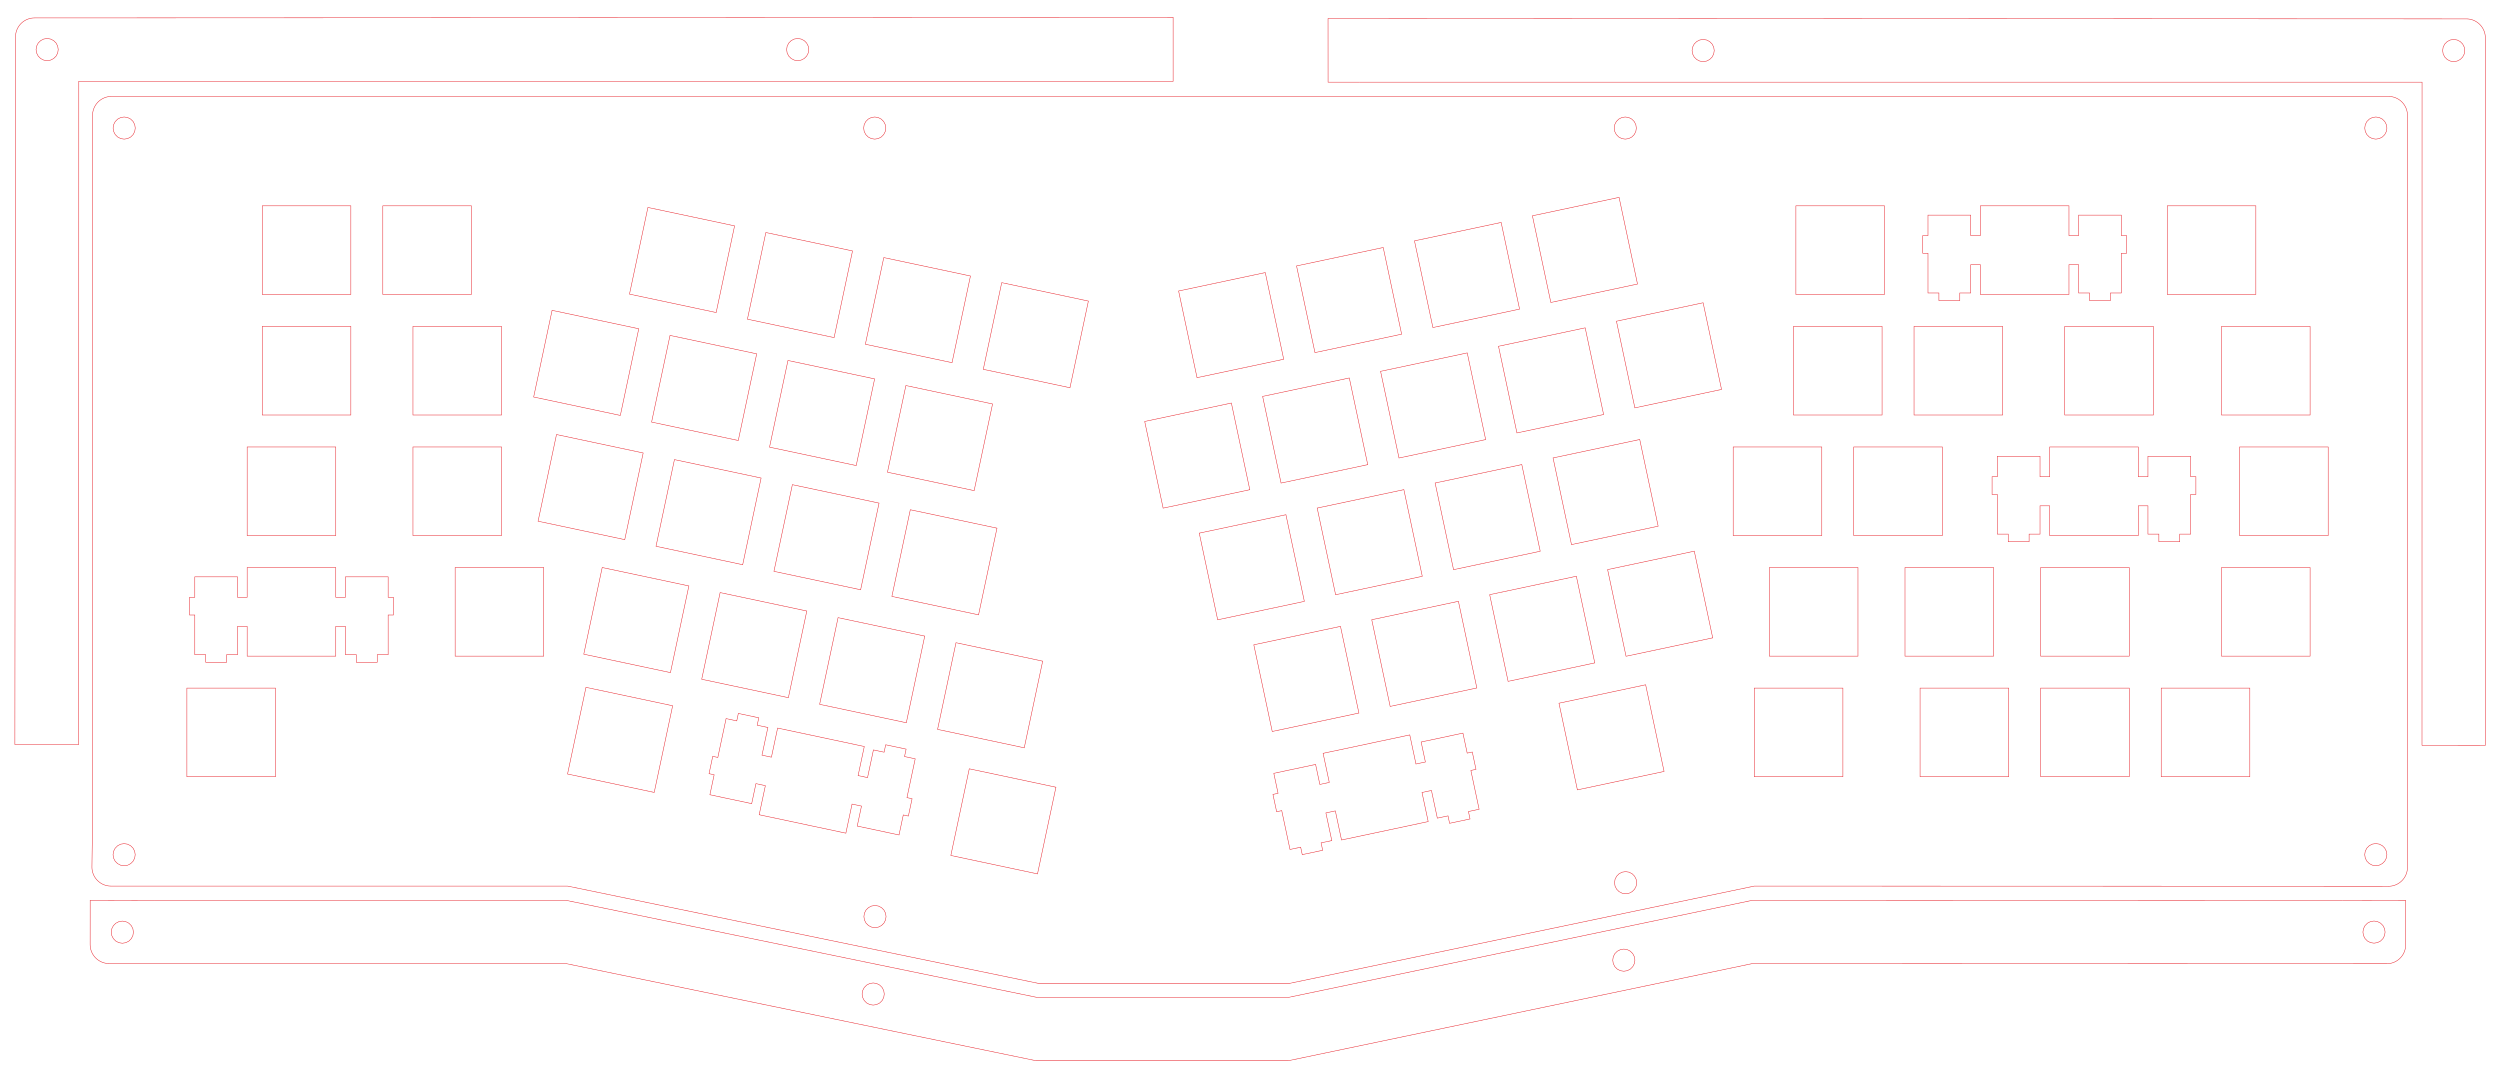 <?xml version="1.0" encoding="UTF-8"?>
<!DOCTYPE svg PUBLIC "-//W3C//DTD SVG 1.1//EN" "http://www.w3.org/Graphics/SVG/1.1/DTD/svg11.dtd">
<!-- Creator: CorelDRAW 2020 (64-Bit) -->
<svg xmlns="http://www.w3.org/2000/svg" xml:space="preserve" width="395mm" height="170mm" version="1.1" style="shape-rendering:geometricPrecision; text-rendering:geometricPrecision; image-rendering:optimizeQuality; fill-rule:evenodd; clip-rule:evenodd"
viewBox="0 0 39500 17000"
 xmlns:xlink="http://www.w3.org/1999/xlink"
 xmlns:xodm="http://www.corel.com/coreldraw/odm/2003">
 <defs>
  <style type="text/css">
   <![CDATA[
    .str0 {stroke:#E62129;stroke-width:7.62;stroke-miterlimit:22.926}
    .fil0 {fill:none}
   ]]>
  </style>
 </defs>
 <g id="Layer_x0020_1">
  <g id="Plate">
   <polygon class="fil0 str0" points="37737.95,1523.35 37761.45,1524.25 37784.85,1526.95 37807.95,1531.55 37830.65,1537.95 37852.75,1546.15 37874.15,1555.95 37894.65,1567.55 37914.25,1580.55 37932.75,1595.15 37950.05,1611.15 37966.05,1628.45 37980.65,1646.95 37993.75,1666.55 38005.25,1687.15 38015.15,1708.45 38023.25,1730.55 38029.65,1753.25 38034.25,1776.35 38037.05,1799.75 38037.95,1823.35 38037.95,13703.16 38037.05,13726.66 38034.25,13750.06 38029.65,13773.16 38023.25,13795.86 38015.15,13817.96 38005.25,13839.36 37993.75,13859.96 37980.65,13879.46 37966.05,13897.96 37950.05,13915.26 37932.75,13931.26 37914.25,13945.86 37894.65,13958.96 37874.15,13970.46 37852.75,13980.36 37830.65,13988.46 37807.95,13994.86 37784.85,13999.46 37761.45,14002.26 37737.95,14003.16 27717.2,14000.15 20382.27,15535.62 16397.59,15535.59 8967.21,14000.13 1752.6,14000.18 1729,13999.28 1705.6,13996.48 1682.5,13991.88 1659.8,13985.48 1637.7,13977.38 1616.4,13967.48 1595.8,13955.98 1576.2,13942.88 1557.7,13928.28 1540.4,13912.28 1524.4,13894.98 1509.8,13876.48 1496.8,13856.98 1485.2,13836.38 1475.4,13814.98 1467.2,13792.88 1460.8,13770.18 1456.2,13747.08 1453.5,13723.68 1452.5,13700.18 1462.07,13000.01 1462.15,1823.35 1463.05,1799.75 1465.75,1776.35 1470.35,1753.25 1476.75,1730.55 1484.95,1708.45 1494.75,1687.15 1506.35,1666.55 1519.35,1646.95 1533.95,1628.45 1549.95,1611.15 1567.25,1595.15 1585.75,1580.55 1605.35,1567.55 1625.95,1555.95 1647.25,1546.15 1669.35,1537.95 1692.05,1531.55 1715.15,1526.95 1738.55,1524.25 1762.15,1523.25 "/>
   <polygon class="fil0 str0" points="15023.25,13516.55 16392.65,13807.65 16683.75,12438.25 15314.35,12147.15 "/>
   <polygon class="fil0 str0" points="22454.15,11723.55 22521.25,12039.55 22372.05,12071.25 22274.35,11611.55 20904.95,11902.55 21002.65,12362.35 20853.55,12394.05 20786.35,12078.05 20126.15,12218.45 20193.25,12534.35 20112.55,12551.55 20170.85,12825.35 20251.45,12808.25 20381.85,13421.55 20550.55,13385.65 20575.55,13503.05 20898.35,13434.45 20873.35,13317.05 21042.15,13281.25 20949.15,12843.95 21098.35,12812.25 21196.05,13271.95 22565.45,12980.95 22467.75,12521.15 22616.95,12489.45 22709.85,12926.75 22878.55,12890.85 22903.55,13008.25 23226.35,12939.65 23201.35,12822.25 23370.05,12786.35 23239.75,12173.05 23320.45,12155.95 23262.25,11882.05 23181.55,11899.15 23114.35,11583.25 "/>
   <polygon class="fil0 str0" points="11640.85,11389.85 11472.15,11354.05 11341.75,11967.35 11261.05,11950.15 11202.85,12224.05 11283.55,12241.15 11216.45,12557.15 11876.65,12697.45 11943.85,12381.55 12092.95,12413.25 11995.25,12872.95 13364.65,13164.05 13462.35,12704.35 13611.55,12736.05 13544.45,13051.95 14204.65,13192.25 14271.85,12876.35 14352.55,12893.55 14410.75,12619.65 14330.05,12602.45 14460.35,11989.15 14291.65,11953.35 14316.65,11835.95 13993.85,11767.35 13968.85,11884.65 13800.15,11848.85 13707.15,12286.05 13558.05,12254.35 13655.75,11794.65 12286.35,11503.55 12188.65,11963.25 12039.45,11931.55 12132.35,11494.35 11963.65,11458.45 11988.65,11341.15 11665.85,11272.45 "/>
   <polygon class="fil0 str0" points="8967.25,12229.35 10336.65,12520.45 10627.75,11151.05 9258.35,10859.95 "/>
   <polygon class="fil0 str0" points="24631.75,11110.45 24922.75,12479.85 26292.25,12188.75 26001.15,10819.35 "/>
   <polygon class="fil0 str0" points="27717.75,10872.05 27717.75,12272.05 29117.75,12272.05 29117.75,10872.05 "/>
   <polygon class="fil0 str0" points="34147.15,10872.05 34147.15,12272.05 35547.15,12272.05 35547.15,10872.05 "/>
   <polygon class="fil0 str0" points="32242.15,10872.05 32242.15,12272.05 33642.15,12272.05 33642.15,10872.05 "/>
   <polygon class="fil0 str0" points="30337.15,10872.05 30337.15,12272.05 31737.15,12272.05 31737.15,10872.05 "/>
   <polygon class="fil0 str0" points="2952.75,10872.05 2952.75,12272.05 4352.75,12272.05 4352.75,10872.05 "/>
   <polygon class="fil0 str0" points="14813.75,11524.45 16183.15,11815.55 16474.25,10446.15 15104.75,10155.05 "/>
   <polygon class="fil0 str0" points="19810.15,10187.75 20101.25,11557.15 21470.65,11266.05 21179.55,9896.65 "/>
   <polygon class="fil0 str0" points="12950.35,11128.45 14319.75,11419.45 14610.85,10050.05 13241.45,9759.05 "/>
   <polygon class="fil0 str0" points="21673.55,9791.65 21964.55,11161.05 23333.95,10869.95 23042.95,9500.55 "/>
   <polygon class="fil0 str0" points="11086.95,10732.35 12456.35,11023.45 12747.45,9654.05 11378.05,9362.95 "/>
   <polygon class="fil0 str0" points="23536.85,9395.55 23827.95,10765.05 25197.35,10473.95 24906.25,9104.55 "/>
   <polygon class="fil0 str0" points="3905.25,8967.05 3905.25,9437.05 3752.75,9437.05 3752.75,9114.05 3077.75,9114.05 3077.75,9437.05 2995.25,9437.05 2995.25,9717.05 3077.75,9717.05 3077.75,10344.05 3250.25,10344.05 3250.25,10464.05 3580.25,10464.05 3580.25,10344.05 3752.75,10344.05 3752.75,9897.05 3905.25,9897.05 3905.25,10367.05 5305.25,10367.05 5305.25,9897.05 5457.75,9897.05 5457.75,10344.05 5630.25,10344.05 5630.25,10464.05 5960.25,10464.05 5960.25,10344.05 6132.75,10344.05 6132.75,9717.05 6215.25,9717.05 6215.25,9437.05 6132.75,9437.05 6132.75,9114.05 5457.75,9114.05 5457.75,9437.05 5305.25,9437.05 5305.25,8967.05 "/>
   <polygon class="fil0 str0" points="35099.65,8967.05 35099.65,10367.05 36499.65,10367.05 36499.65,8967.05 "/>
   <polygon class="fil0 str0" points="32242.15,8967.05 32242.15,10367.05 33642.15,10367.05 33642.15,8967.05 "/>
   <polygon class="fil0 str0" points="30098.95,8967.05 30098.95,10367.05 31498.95,10367.05 31498.95,8967.05 "/>
   <polygon class="fil0 str0" points="27955.85,8967.05 27955.85,10367.05 29355.85,10367.05 29355.85,8967.05 "/>
   <polygon class="fil0 str0" points="18948.25,8423.35 19239.35,9792.75 20608.75,9501.75 20317.65,8132.35 "/>
   <polygon class="fil0 str0" points="14091.75,9423.45 15461.15,9714.55 15752.25,8345.15 14382.85,8054.05 "/>
   <polygon class="fil0 str0" points="20811.65,8027.35 21102.65,9396.75 22472.05,9105.65 22181.05,7736.25 "/>
   <polygon class="fil0 str0" points="12228.35,9027.35 13597.85,9318.45 13888.85,7949.05 12519.45,7657.95 "/>
   <polygon class="fil0 str0" points="22674.95,7631.25 22966.05,9000.65 24335.45,8709.55 24044.35,7340.15 "/>
   <polygon class="fil0 str0" points="10365.05,8631.35 11734.45,8922.45 12025.55,7552.95 10656.15,7261.95 "/>
   <polygon class="fil0 str0" points="24538.35,7235.15 24829.45,8604.55 26198.85,8313.55 25907.75,6944.05 "/>
   <polygon class="fil0 str0" points="32384.95,7062.05 32384.95,7532.05 32232.45,7532.05 32232.45,7209.05 31557.45,7209.05 31557.45,7532.05 31474.95,7532.05 31474.95,7812.05 31557.45,7812.05 31557.45,8439.05 31729.95,8439.05 31729.95,8559.05 32059.95,8559.05 32059.95,8439.05 32232.45,8439.05 32232.45,7992.05 32384.95,7992.05 32384.95,8462.05 33784.95,8462.05 33784.95,7992.05 33937.45,7992.05 33937.45,8439.05 34109.95,8439.05 34109.95,8559.05 34439.95,8559.05 34439.95,8439.05 34612.45,8439.05 34612.45,7812.05 34694.95,7812.05 34694.95,7532.05 34612.45,7532.05 34612.45,7209.05 33937.45,7209.05 33937.45,7532.05 33784.95,7532.05 33784.95,7062.05 "/>
   <polygon class="fil0 str0" points="8501.65,8235.25 9871.05,8526.35 10162.15,7156.95 8792.75,6865.85 "/>
   <polygon class="fil0 str0" points="35385.35,7062.05 35385.35,8462.05 36785.35,8462.05 36785.35,7062.05 "/>
   <polygon class="fil0 str0" points="29289.35,7062.05 29289.35,8462.05 30689.35,8462.05 30689.35,7062.05 "/>
   <polygon class="fil0 str0" points="27384.35,7062.05 27384.35,8462.05 28784.35,8462.05 28784.35,7062.05 "/>
   <polygon class="fil0 str0" points="6524.65,7062.05 6524.65,8462.05 7924.65,8462.05 7924.65,7062.05 "/>
   <polygon class="fil0 str0" points="3905.25,7062.05 3905.25,8462.05 5305.25,8462.05 5305.25,7062.05 "/>
   <polygon class="fil0 str0" points="18086.35,6659.05 18377.35,8028.45 19746.75,7737.35 19455.75,6367.95 "/>
   <polygon class="fil0 str0" points="14021.95,7460.95 15391.45,7752.15 15682.45,6382.75 14313.05,6091.65 "/>
   <polygon class="fil0 str0" points="19949.65,6262.95 20240.75,7632.35 21610.15,7341.25 21319.05,5971.85 "/>
   <polygon class="fil0 str0" points="12158.65,7065.05 13528.05,7356.05 13819.15,5986.65 12449.75,5695.65 "/>
   <polygon class="fil0 str0" points="21813.05,5866.85 22104.15,7236.25 23473.55,6945.25 23182.45,5575.85 "/>
   <polygon class="fil0 str0" points="10295.25,6668.95 11664.65,6960.05 11955.75,5590.65 10586.35,5299.55 "/>
   <polygon class="fil0 str0" points="23676.45,5470.85 23967.55,6840.25 25336.95,6549.15 25045.85,5179.75 "/>
   <polygon class="fil0 str0" points="8431.85,6272.85 9801.25,6563.95 10092.35,5194.55 8722.95,4903.45 "/>
   <polygon class="fil0 str0" points="35099.65,5157.05 35099.65,6557.05 36499.65,6557.05 36499.65,5157.05 "/>
   <polygon class="fil0 str0" points="32623.15,5157.05 32623.15,6557.05 34023.15,6557.05 34023.15,5157.05 "/>
   <polygon class="fil0 str0" points="30241.85,5157.05 30241.85,6557.05 31641.85,6557.05 31641.85,5157.05 "/>
   <polygon class="fil0 str0" points="28336.85,5157.05 28336.85,6557.05 29736.85,6557.05 29736.85,5157.05 "/>
   <polygon class="fil0 str0" points="6524.65,5157.05 6524.65,6557.05 7924.65,6557.05 7924.65,5157.05 "/>
   <polygon class="fil0 str0" points="4143.35,5157.05 4143.35,6557.05 5543.35,6557.05 5543.35,5157.05 "/>
   <polygon class="fil0 str0" points="25539.85,5074.75 25830.85,6444.15 27200.25,6153.05 26909.25,4783.65 "/>
   <polygon class="fil0 str0" points="15536.05,5835.35 16905.45,6126.45 17196.55,4757.05 15827.15,4465.95 "/>
   <polygon class="fil0 str0" points="18621.95,4597.65 18913.05,5967.05 20282.45,5675.95 19991.35,4306.55 "/>
   <polygon class="fil0 str0" points="13672.75,5439.25 15042.15,5730.35 15333.25,4360.95 13963.55,4069.85 "/>
   <polygon class="fil0 str0" points="20485.35,4201.55 20776.35,5570.95 22145.75,5279.85 21854.75,3910.45 "/>
   <polygon class="fil0 str0" points="11809.35,5043.25 13178.75,5334.25 13469.85,3964.85 12100.45,3673.85 "/>
   <polygon class="fil0 str0" points="22348.65,3805.45 22639.75,5174.85 24009.15,4883.85 23718.05,3514.45 "/>
   <polygon class="fil0 str0" points="9945.95,4647.15 11315.35,4938.25 11606.45,3568.85 10237.05,3277.75 "/>
   <polygon class="fil0 str0" points="24212.05,3409.45 24503.15,4778.85 25872.55,4487.75 25581.45,3118.35 "/>
   <polygon class="fil0 str0" points="31289.65,3252.05 31289.65,3722.05 31137.15,3722.05 31137.15,3399.05 30462.15,3399.05 30462.15,3722.05 30379.65,3722.05 30379.65,4002.05 30462.15,4002.05 30462.15,4629.05 30634.65,4629.05 30634.65,4749.05 30964.65,4749.05 30964.65,4629.05 31137.15,4629.05 31137.15,4182.05 31289.65,4182.05 31289.65,4652.05 32689.65,4652.05 32689.65,4182.05 32842.15,4182.05 32842.15,4629.05 33014.65,4629.05 33014.65,4749.05 33344.65,4749.05 33344.65,4629.05 33517.15,4629.05 33517.15,4002.05 33599.65,4002.05 33599.65,3722.05 33517.15,3722.05 33517.15,3399.05 32842.15,3399.05 32842.15,3722.05 32689.65,3722.05 32689.65,3252.05 "/>
   <polygon class="fil0 str0" points="34242.35,3252.05 34242.35,4652.05 35642.35,4652.05 35642.35,3252.05 "/>
   <polygon class="fil0 str0" points="28374.95,3252.05 28374.95,4652.05 29774.95,4652.05 29774.95,3252.05 "/>
   <polygon class="fil0 str0" points="6048.35,3252.05 6048.35,4652.05 7448.25,4652.05 7448.25,3252.05 "/>
   <polygon class="fil0 str0" points="4143.35,3252.05 4143.35,4652.05 5543.35,4652.05 5543.35,3252.05 "/>
   <polygon class="fil0 str0" points="25400.25,8999.45 25691.35,10368.95 27060.75,10077.85 26769.65,8708.45 "/>
   <polygon class="fil0 str0" points="7191.35,8967.05 7191.35,10367.05 8591.35,10367.05 8591.35,8967.05 "/>
   <polygon class="fil0 str0" points="9223.65,10336.25 10593.05,10627.35 10884.15,9257.95 9514.75,8966.85 "/>
   <polygon class="fil0 str0" points="1907.18,13337.92 1858.38,13362.72 1819.68,13401.42 1794.78,13450.22 1786.18,13504.32 1794.78,13558.42 1819.68,13607.22 1858.38,13645.92 1907.18,13670.72 1961.18,13679.32 2015.28,13670.72 2064.08,13645.92 2102.78,13607.22 2127.68,13558.42 2136.18,13504.32 2127.68,13450.22 2102.78,13401.42 2064.08,13362.72 2015.28,13337.92 1961.18,13329.32 "/>
   <polygon class="fil0 str0" points="13770.46,14315.35 13721.76,14340.15 13683.06,14378.85 13658.16,14427.65 13649.66,14481.75 13658.16,14535.85 13683.06,14584.65 13721.76,14623.35 13770.46,14648.15 13824.66,14656.75 13878.66,14648.15 13927.46,14623.35 13966.16,14584.65 13991.06,14535.85 13999.66,14481.75 13991.06,14427.65 13966.16,14378.85 13927.46,14340.15 13878.66,14315.35 13824.66,14306.75 "/>
   <polygon class="fil0 str0" points="25630.46,13780.29 25581.66,13805.09 25542.96,13843.79 25518.06,13892.59 25509.56,13946.69 25518.06,14000.79 25542.96,14049.59 25581.66,14088.29 25630.46,14113.09 25684.56,14121.69 25738.66,14113.09 25787.36,14088.29 25826.16,14049.59 25850.96,14000.79 25859.56,13946.69 25850.96,13892.59 25826.16,13843.79 25787.36,13805.09 25738.66,13780.29 25684.56,13771.69 "/>
   <polygon class="fil0 str0" points="37483.46,13336.81 37434.66,13361.61 37395.96,13400.31 37371.16,13449.11 37362.56,13503.21 37371.16,13557.31 37395.96,13606.11 37434.66,13644.81 37483.46,13669.61 37537.56,13678.21 37591.66,13669.61 37640.46,13644.81 37679.16,13606.11 37703.96,13557.31 37712.56,13503.21 37703.96,13449.11 37679.16,13400.31 37640.46,13361.61 37591.66,13336.81 37537.56,13328.21 "/>
   <polygon class="fil0 str0" points="1908.05,1856.85 1859.25,1881.75 1820.55,1920.45 1795.65,1969.25 1787.05,2023.35 1795.65,2077.35 1820.55,2126.15 1859.25,2164.85 1908.05,2189.75 1962.05,2198.35 2016.15,2189.75 2064.95,2164.85 2103.65,2126.15 2128.55,2077.35 2137.05,2023.35 2128.55,1969.25 2103.65,1920.45 2064.95,1881.75 2016.15,1856.85 1962.05,1848.35 "/>
   <polygon class="fil0 str0" points="37483.85,1856.85 37435.05,1881.75 37396.35,1920.45 37371.55,1969.25 37362.95,2023.35 37371.55,2077.35 37396.35,2126.15 37435.05,2164.85 37483.85,2189.75 37537.95,2198.35 37592.05,2189.75 37640.85,2164.85 37679.55,2126.15 37704.35,2077.35 37712.95,2023.35 37704.35,1969.25 37679.55,1920.45 37640.85,1881.75 37592.05,1856.85 37537.95,1848.35 "/>
   <polygon class="fil0 str0" points="25625.25,1856.85 25576.45,1881.75 25537.75,1920.45 25512.85,1969.25 25504.35,2023.35 25512.85,2077.35 25537.75,2126.15 25576.45,2164.85 25625.25,2189.75 25679.35,2198.35 25733.45,2189.75 25782.15,2164.85 25820.95,2126.15 25845.75,2077.35 25854.35,2023.35 25845.75,1969.25 25820.95,1920.45 25782.15,1881.75 25733.45,1856.85 25679.35,1848.35 "/>
   <polygon class="fil0 str0" points="13766.55,1856.85 13717.85,1881.75 13679.15,1920.45 13654.25,1969.25 13645.75,2023.35 13654.25,2077.35 13679.15,2126.15 13717.85,2164.85 13766.55,2189.75 13820.75,2198.35 13874.75,2189.75 13923.55,2164.85 13962.25,2126.15 13987.15,2077.35 13995.75,2023.35 13987.15,1969.25 13962.25,1920.45 13923.55,1881.75 13874.75,1856.85 13820.75,1848.35 "/>
  </g>
  <g id="Bottom_x0020_Panel">
   <polyline class="fil0 str0" points="38008.38,14225.16 38009.7,14927.03 38008.8,14950.53 38006,14973.93 38001.4,14997.03 37995,15019.73 37986.9,15041.83 37977,15063.23 37965.5,15083.83 37952.4,15103.33 37937.8,15121.83 37921.8,15139.13 37904.5,15155.13 37886,15169.73 37866.4,15182.83 37845.9,15194.33 37824.5,15204.23 37802.4,15212.33 37779.7,15218.73 37756.6,15223.33 37733.2,15226.13 37709.7,15227.03 27688.95,15224.02 20354.02,16759.49 16369.34,16759.46 8938.96,15224 1724.35,15224.05 1700.75,15223.15 1677.35,15220.35 1654.25,15215.75 1631.55,15209.35 1609.45,15201.25 1588.15,15191.35 1567.55,15179.85 1547.95,15166.75 1529.45,15152.15 1512.15,15136.15 1496.15,15118.85 1481.55,15100.35 1468.55,15080.85 1456.95,15060.25 1447.15,15038.85 1438.95,15016.75 1432.55,14994.05 1427.95,14970.95 1425.25,14947.55 1424.25,14924.05 1424.82,14227.28 "/>
   <polygon class="fil0 str0" points="1878.93,14561.79 1830.13,14586.59 1791.43,14625.29 1766.53,14674.09 1757.93,14728.19 1766.53,14782.29 1791.43,14831.09 1830.13,14869.79 1878.93,14894.59 1932.93,14903.19 1987.03,14894.59 2035.83,14869.79 2074.53,14831.09 2099.43,14782.29 2107.93,14728.19 2099.43,14674.09 2074.53,14625.29 2035.83,14586.59 1987.03,14561.79 1932.93,14553.19 "/>
   <polygon class="fil0 str0" points="13742.21,15539.22 13693.51,15564.02 13654.81,15602.72 13629.91,15651.52 13621.41,15705.62 13629.91,15759.72 13654.81,15808.52 13693.51,15847.22 13742.21,15872.02 13796.41,15880.62 13850.41,15872.02 13899.21,15847.22 13937.91,15808.52 13962.81,15759.72 13971.41,15705.62 13962.81,15651.52 13937.91,15602.72 13899.21,15564.02 13850.41,15539.22 13796.41,15530.62 "/>
   <polygon class="fil0 str0" points="25602.21,15004.16 25553.41,15028.96 25514.71,15067.66 25489.81,15116.46 25481.31,15170.56 25489.81,15224.66 25514.71,15273.46 25553.41,15312.16 25602.21,15336.96 25656.31,15345.56 25710.41,15336.96 25759.11,15312.16 25797.91,15273.46 25822.71,15224.66 25831.31,15170.56 25822.71,15116.46 25797.91,15067.66 25759.11,15028.96 25710.41,15004.16 25656.31,14995.56 "/>
   <polygon class="fil0 str0" points="37455.21,14560.68 37406.41,14585.48 37367.71,14624.18 37342.91,14672.98 37334.31,14727.08 37342.91,14781.18 37367.71,14829.98 37406.41,14868.68 37455.21,14893.48 37509.31,14902.08 37563.41,14893.48 37612.21,14868.68 37650.91,14829.98 37675.71,14781.18 37684.31,14727.08 37675.71,14672.98 37650.91,14624.18 37612.21,14585.48 37563.41,14560.68 37509.31,14552.08 "/>
   <polyline class="fil0 str0" points="2433.9,14224.39 8938.52,14224.39 16385.54,15759.35 20354.04,15759.35 27688.98,14224.55 32349.34,14225.79 37009.7,14227.03 "/>
   <line class="fil0 str0" x1="37009.7" y1="14227.03" x2="38012.22" y2= "14225.16" />
   <line class="fil0 str0" x1="1421.01" y1="14227.28" x2="2433.9" y2= "14224.39" />
  </g>
  <g id="Left_x0020_Side">
   <g>
    <polyline class="fil0 str0" points="18535.28,274.99 545.07,283.19 521.47,284.19 498.07,286.89 474.97,291.49 452.27,297.89 430.17,306.09 408.87,315.89 388.27,327.49 368.67,340.49 350.17,355.09 332.87,371.09 316.87,388.39 302.27,406.89 289.27,426.49 277.67,447.09 267.87,468.39 259.67,490.49 253.27,513.19 248.67,536.29 245.97,559.69 245.07,583.29 235,11763.11 1247.61,11763.04 "/>
    <polygon class="fil0 str0" points="690.97,616.79 642.17,641.69 603.47,680.39 578.57,729.19 569.97,783.29 578.57,837.29 603.47,886.09 642.17,924.79 690.97,949.69 744.97,958.29 799.07,949.69 847.87,924.79 886.57,886.09 911.47,837.29 919.97,783.29 911.47,729.19 886.57,680.39 847.87,641.69 799.07,616.79 744.97,608.29 "/>
    <polygon class="fil0 str0" points="12549.47,616.79 12500.77,641.69 12462.07,680.39 12437.17,729.19 12428.67,783.29 12437.17,837.29 12462.07,886.09 12500.77,924.79 12549.47,949.69 12603.67,958.29 12657.67,949.69 12706.47,924.79 12745.17,886.09 12770.07,837.29 12778.67,783.29 12770.07,729.19 12745.17,680.39 12706.47,641.69 12657.67,616.79 12603.67,608.29 "/>
    <polyline class="fil0 str0" points="18535.32,1283.29 1245.07,1283.29 1243.87,11763.05 "/>
   </g>
   <line class="fil0 str0" x1="18535.32" y1="271.2" x2="18535.32" y2= "1287.17" />
  </g>
  <g id="Right_x0020_Side">
   <polyline class="fil0 str0" points="20982.99,290.14 38968.58,298.44 38992.08,299.34 39015.48,302.04 39038.58,306.64 39061.28,313.04 39083.38,321.24 39104.78,331.04 39125.28,342.64 39144.88,355.64 39163.38,370.24 39180.68,386.24 39196.68,403.54 39211.28,422.04 39224.38,441.64 39235.88,462.24 39245.78,483.54 39253.88,505.64 39260.28,528.34 39264.88,551.44 39267.68,574.84 39268.58,598.44 39268.58,6179.66 39268.58,11777.09 "/>
   <polygon class="fil0 str0" points="38714.48,631.94 38665.68,656.84 38626.98,695.54 38602.18,744.34 38593.58,798.44 38602.18,852.44 38626.98,901.24 38665.68,939.94 38714.48,964.84 38768.58,973.44 38822.68,964.84 38871.48,939.94 38910.18,901.24 38934.98,852.44 38943.58,798.44 38934.98,744.34 38910.18,695.54 38871.48,656.84 38822.68,631.94 38768.58,623.44 "/>
   <polygon class="fil0 str0" points="26855.88,631.94 26807.08,656.84 26768.38,695.54 26743.48,744.34 26734.98,798.44 26743.48,852.44 26768.38,901.24 26807.08,939.94 26855.88,964.84 26909.98,973.44 26964.08,964.84 27012.78,939.94 27051.58,901.24 27076.38,852.44 27084.98,798.44 27076.38,744.34 27051.58,695.54 27012.78,656.84 26964.08,631.94 26909.98,623.44 "/>
   <polyline class="fil0 str0" points="38267.58,11777.92 38268.58,1298.44 21482.14,1298.44 "/>
   <line class="fil0 str0" x1="38267.58" y1="11777.92" x2="39268.58" y2= "11777.09" />
   <polyline class="fil0 str0" points="21482.14,1298.44 20983.6,1298.44 20982.99,290.14 "/>
  </g>
 </g>
</svg>
